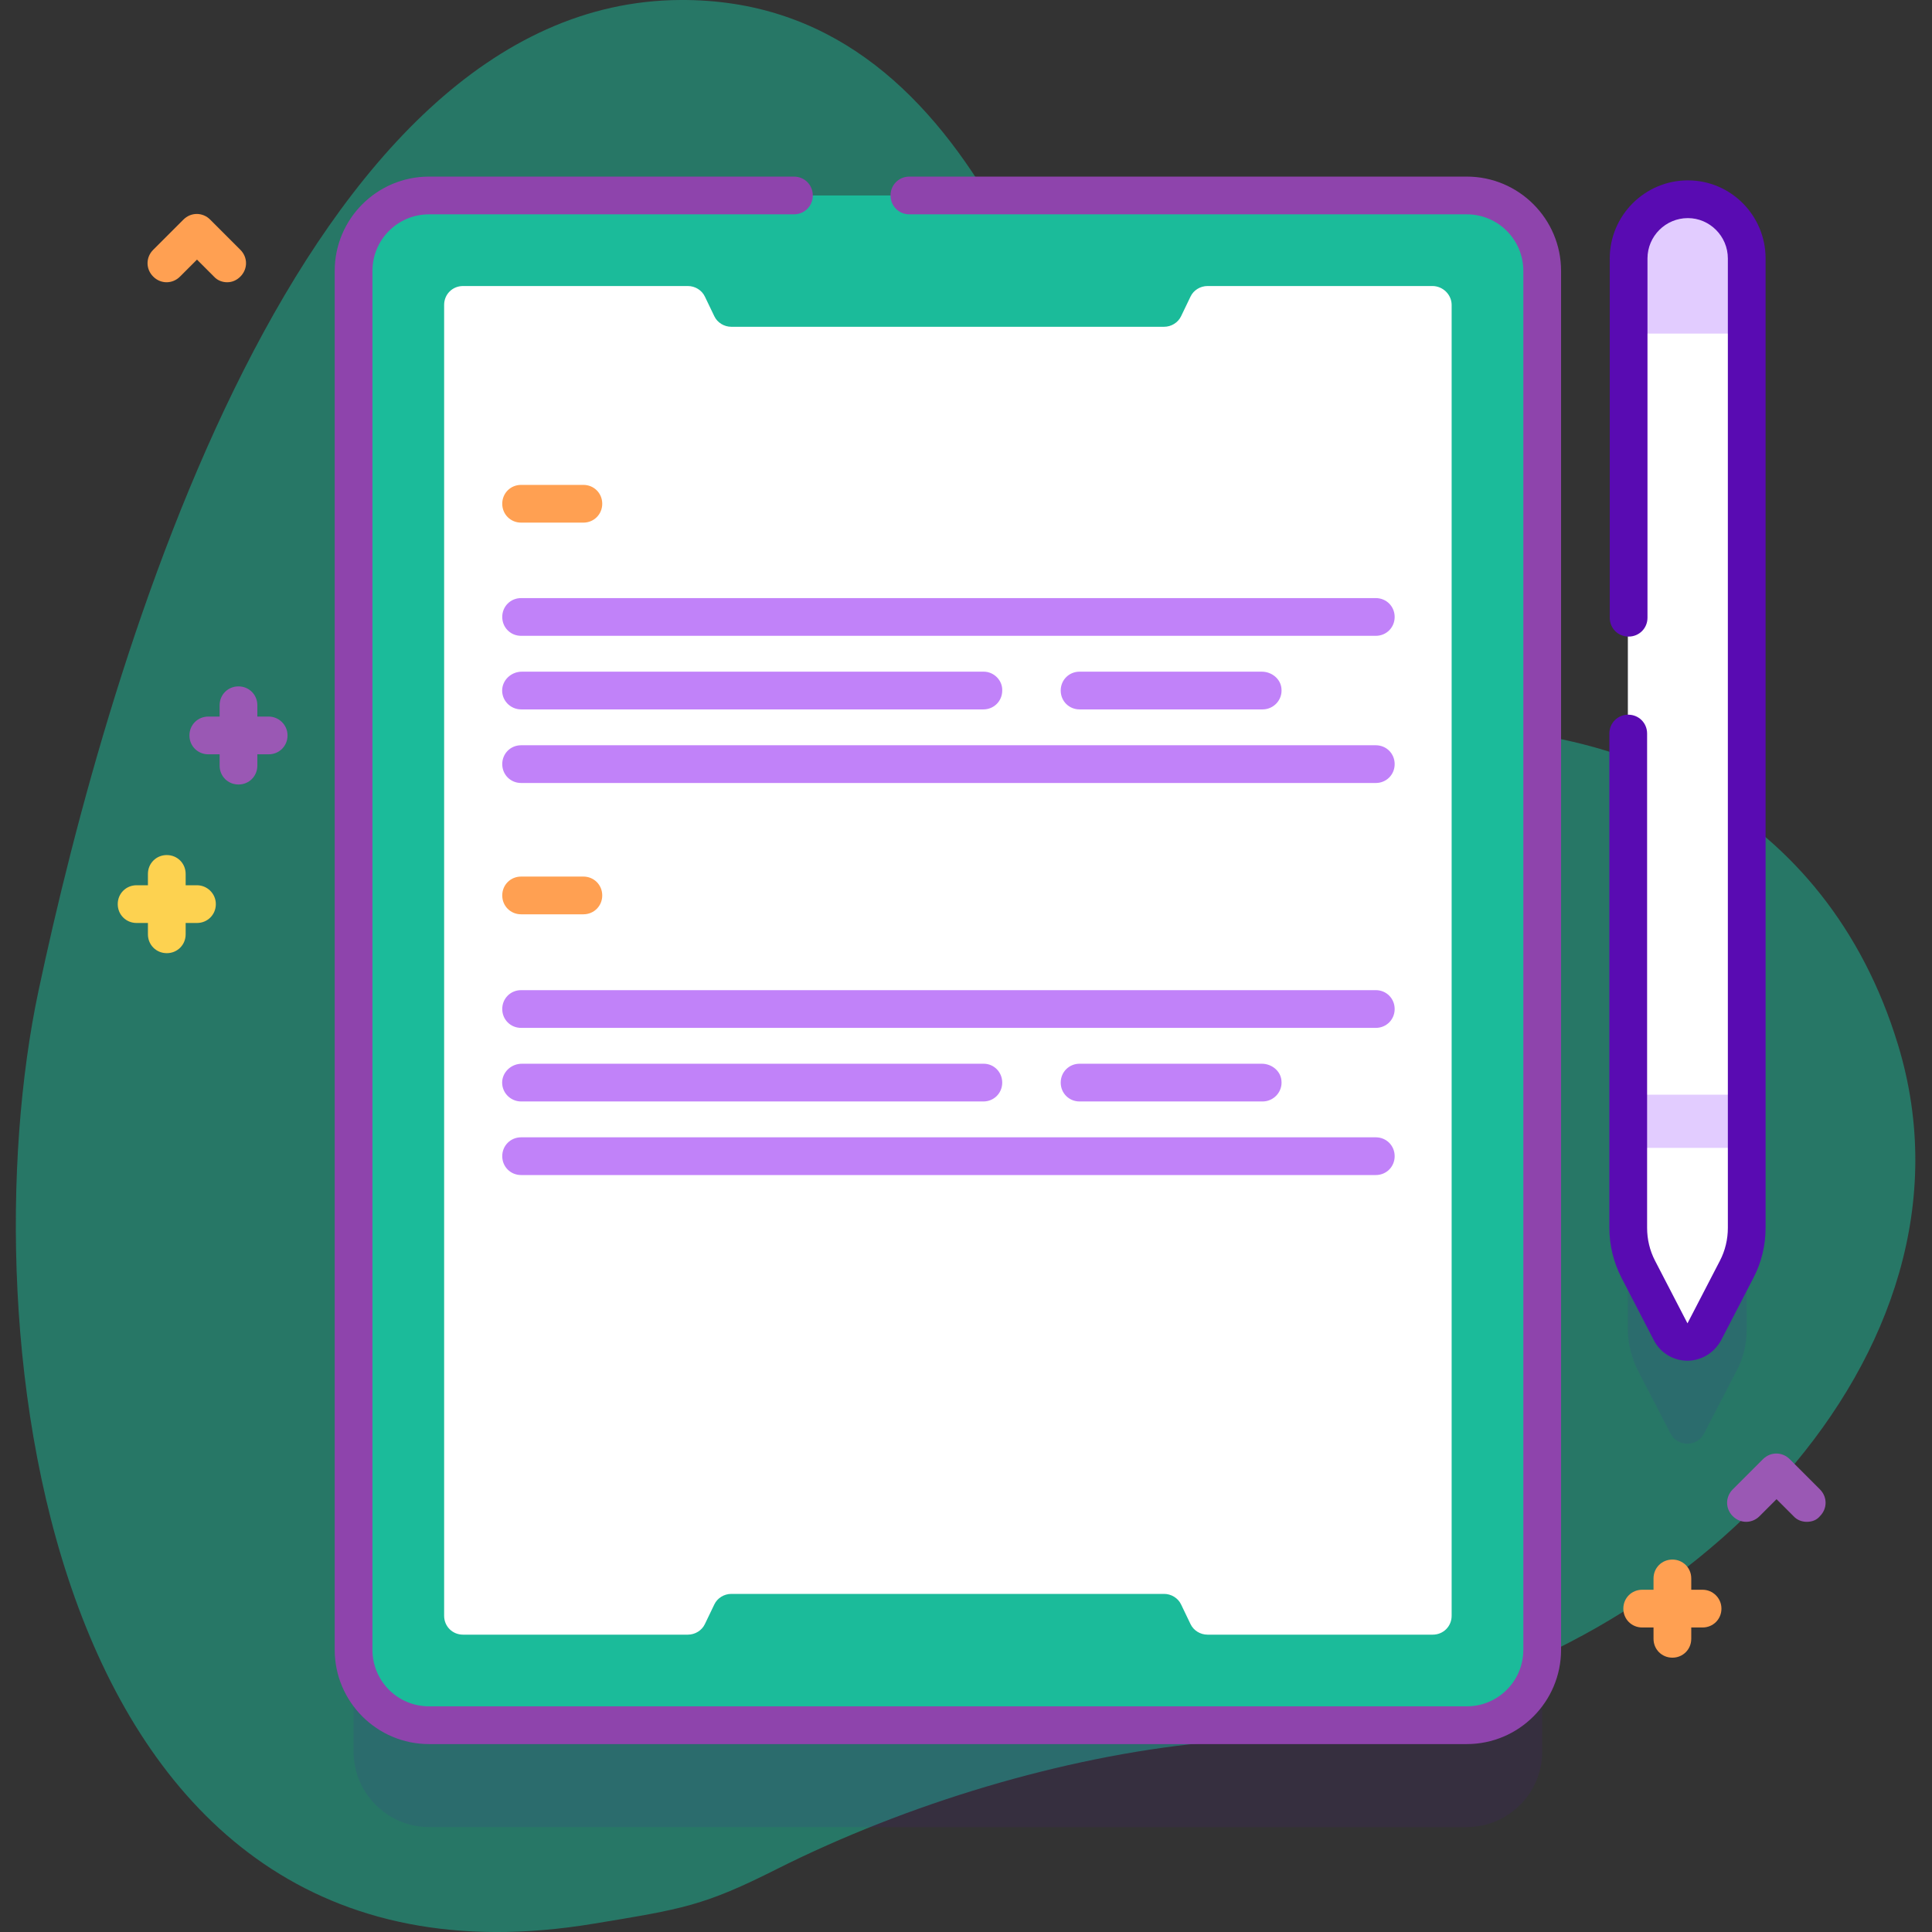 <?xml version="1.0" encoding="utf-8"?>
<!-- Generator: Adobe Illustrator 24.0.3, SVG Export Plug-In . SVG Version: 6.00 Build 0)  -->
<svg version="1.1" id="Capa_1" xmlns="http://www.w3.org/2000/svg" xmlns:xlink="http://www.w3.org/1999/xlink" x="0px" y="0px"
	 viewBox="0 0 512 512" style="enable-background:new 0 0 512 512;" xml:space="preserve">
<rect x="0" y="0" width="512" height="512" fill="#333333" stroke="none"/>
<style type="text/css">
	.st0{opacity:0.5;}
	.st1{fill:#1BBB9A;}
	.st2{opacity:0.1;fill:#590BB2;enable-background:new    ;}
	.st3{fill:#8E44AC;}
	.st4{fill:#FFFFFF;}
	.st5{fill:#9A58B4;}
	.st6{fill:#FFA052;}
	.st7{fill:#FDD250;}
	.st8{fill:#C182F9;}
	.st9{fill:#E2CCFF;}
	.st10{fill:#590BB2;}
</style>
<g class="st0">
	<path class="st1" d="M180.3,0C79.6,0.5,29.1,173.6,10.2,262.6c-18.9,89,0.8,271.5,147.1,247.2c23.6-3.9,29.2-4.7,48.6-14.5
		c34.7-17.4,75.7-29.7,112.8-33.4c15.2-1.5,34.4-6.5,44.6-8.4c81.6-14.7,164.9-93.8,139.7-176.6c-18.9-62.2-74.4-87.3-130-83.8
		c-30.5,1.9-63-16-69.5-35.8C282.4,92.9,258-0.4,180.3,0L180.3,0z"/>
</g>
<path class="st2" d="M447.2,79.8c8.6,0,15.7,7,15.7,15.7v256.9c0,3.8-0.9,7.6-2.7,10.9l-8.6,16.6c-1.9,3.6-7,3.6-8.9,0l-8.6-16.6
	c-1.7-3.4-2.7-7.1-2.7-10.9V95.5C431.5,86.8,438.5,79.8,447.2,79.8z"/>
<path class="st2" d="M388.7,484.2h-275c-11,0-20-9-20-20V98.8c0-11,9-20,20-20h275c11,0,20,9,20,20v365.4
	C408.7,475.2,399.7,484.2,388.7,484.2z"/>
<path class="st1" d="M388.7,457.2h-275c-11,0-20-9-20-20V71.8c0-11,9-20,20-20h275c11,0,20,9,20,20v365.4
	C408.7,448.2,399.7,457.2,388.7,457.2z"/>
<path class="st3" d="M388.7,462.2h-275c-13.8,0-25-11.2-25-25V71.8c0-13.8,11.2-25,25-25h96.7c2.8,0,5,2.2,5,5s-2.2,5-5,5h-96.7
	c-8.3,0-15,6.7-15,15v365.4c0,8.3,6.7,15,15,15h275c8.3,0,15-6.7,15-15V71.8c0-8.3-6.7-15-15-15H241c-2.8,0-5-2.2-5-5s2.2-5,5-5
	h147.7c13.8,0,25,11.2,25,25v365.4C413.7,451,402.5,462.2,388.7,462.2z"/>
<path class="st4" d="M384.7,80.8v347.4c0,2.8-2.2,5-5,5H320c-1.9,0-3.7-1.1-4.5-2.8l-2.5-5.2c-0.8-1.7-2.6-2.8-4.5-2.8H193.8
	c-1.9,0-3.7,1.1-4.5,2.8l-2.5,5.2c-0.8,1.7-2.6,2.8-4.5,2.8h-59.6c-2.8,0-5-2.2-5-5V80.8c0-2.8,2.2-5,5-5h59.6
	c1.9,0,3.7,1.1,4.5,2.8l2.5,5.2c0.8,1.7,2.6,2.8,4.5,2.8h114.7c1.9,0,3.7-1.1,4.5-2.8l2.5-5.2c0.8-1.7,2.6-2.8,4.5-2.8h59.6
	C382.4,75.8,384.7,78.1,384.7,80.8z"/>
<path class="st5" d="M71.2,189.9h-3v-3c0-2.8-2.2-5-5-5s-5,2.2-5,5v3h-3c-2.8,0-5,2.2-5,5s2.2,5,5,5h3v3c0,2.8,2.2,5,5,5s5-2.2,5-5
	v-3h3c2.8,0,5-2.2,5-5S73.9,189.9,71.2,189.9z"/>
<path class="st6" d="M451.2,421.3h-3v-3c0-2.8-2.2-5-5-5s-5,2.2-5,5v3h-3c-2.8,0-5,2.2-5,5s2.2,5,5,5h3v3c0,2.8,2.2,5,5,5s5-2.2,5-5
	v-3h3c2.8,0,5-2.2,5-5S453.9,421.3,451.2,421.3z"/>
<path class="st7" d="M52.2,234.6h-3v-3c0-2.8-2.2-5-5-5s-5,2.2-5,5v3h-3c-2.8,0-5,2.2-5,5s2.2,5,5,5h3v3c0,2.8,2.2,5,5,5s5-2.2,5-5
	v-3h3c2.8,0,5-2.2,5-5S54.9,234.6,52.2,234.6z"/>
<path class="st6" d="M60.2,74.8c-1.3,0-2.6-0.5-3.5-1.5l-4.5-4.5l-4.5,4.5c-2,2-5.1,2-7.1,0c-2-2-2-5.1,0-7.1l8-8c2-2,5.1-2,7.1,0
	l8,8c2,2,2,5.1,0,7.1C62.7,74.3,61.5,74.8,60.2,74.8z"/>
<path class="st5" d="M478.8,403.3c-1.3,0-2.6-0.5-3.5-1.5l-4.5-4.5l-4.5,4.5c-2,2-5.1,2-7.1,0c-2-2-2-5.1,0-7.1l8-8c2-2,5.1-2,7.1,0
	l8,8c2,2,2,5.1,0,7.1C481.4,402.9,480.1,403.3,478.8,403.3z"/>
<g>
	<g>
		<path class="st8" d="M364.6,168.5H138.1c-2.8,0-5-2.2-5-5s2.2-5,5-5h226.5c2.8,0,5,2.2,5,5S367.4,168.5,364.6,168.5z"/>
	</g>
	<g>
		<path class="st6" d="M154.6,138.5h-16.5c-2.8,0-5-2.2-5-5s2.2-5,5-5h16.5c2.8,0,5,2.2,5,5S157.4,138.5,154.6,138.5z"/>
	</g>
	<g>
		<path class="st8" d="M260.7,178H138.3c-2.6,0-4.9,1.9-5.2,4.5c-0.3,3,2.1,5.5,5,5.5h122.5c2.8,0,5-2.2,5-5
			C265.7,180.3,263.4,178,260.7,178z"/>
		<path class="st8" d="M334.4,178h-48.3c-2.8,0-5,2.2-5,5s2.2,5,5,5h48.5c2.9,0,5.3-2.5,5-5.5C339.4,179.9,337,178,334.4,178z"/>
	</g>
	<g>
		<path class="st8" d="M364.6,207.5H138.1c-2.8,0-5-2.2-5-5s2.2-5,5-5h226.5c2.8,0,5,2.2,5,5S367.4,207.5,364.6,207.5z"/>
	</g>
</g>
<g>
	<g>
		<path class="st8" d="M364.6,272.4H138.1c-2.8,0-5-2.2-5-5s2.2-5,5-5h226.5c2.8,0,5,2.2,5,5S367.4,272.4,364.6,272.4z"/>
	</g>
	<g>
		<path class="st6" d="M154.6,242.3h-16.5c-2.8,0-5-2.2-5-5s2.2-5,5-5h16.5c2.8,0,5,2.2,5,5S157.4,242.3,154.6,242.3z"/>
	</g>
	<g>
		<path class="st8" d="M260.7,281.9H138.3c-2.6,0-4.9,1.9-5.2,4.5c-0.3,3,2.1,5.5,5,5.5h122.5c2.8,0,5-2.2,5-5
			S263.4,281.9,260.7,281.9z"/>
		<path class="st8" d="M334.4,281.9h-48.3c-2.8,0-5,2.2-5,5s2.2,5,5,5h48.5c2.9,0,5.3-2.5,5-5.5C339.4,283.8,337,281.9,334.4,281.9z
			"/>
	</g>
	<g>
		<path class="st8" d="M364.6,311.4H138.1c-2.8,0-5-2.2-5-5s2.2-5,5-5h226.5c2.8,0,5,2.2,5,5S367.4,311.4,364.6,311.4z"/>
	</g>
</g>
<g>
	<path class="st4" d="M447.2,52.8c8.6,0,15.7,7,15.7,15.7v256.9c0,3.8-0.9,7.6-2.7,10.9l-8.6,16.6c-1.9,3.6-7,3.6-8.9,0l-8.6-16.6
		c-1.7-3.4-2.7-7.1-2.7-10.9V68.5C431.5,59.8,438.5,52.8,447.2,52.8z"/>
	<path class="st9" d="M431.5,290.1h31.3v14.1h-31.3V290.1z"/>
	<path class="st9" d="M462.8,88.3V68.5c0-8.6-7-15.7-15.7-15.7s-15.7,7-15.7,15.7v19.9H462.8z"/>
	<path class="st10" d="M447.2,360.6C447.2,360.6,447.2,360.6,447.2,360.6c-3.8,0-7.2-2.1-8.9-5.4l-8.6-16.6
		c-2.1-4.1-3.2-8.6-3.2-13.2v-131c0-2.8,2.2-5,5-5s5,2.2,5,5v131c0,3,0.7,6,2.1,8.7l8.6,16.6l8.6-16.6c1.4-2.7,2.1-5.7,2.1-8.7V68.5
		c0-5.9-4.8-10.7-10.6-10.7c-5.9,0-10.7,4.8-10.7,10.7v95.2c0,2.8-2.2,5-5,5s-5-2.2-5-5V68.5c0-11.4,9.3-20.7,20.7-20.7
		s20.6,9.3,20.6,20.7v256.9c0,4.6-1.1,9.2-3.2,13.2l-8.6,16.6C454.3,358.5,450.9,360.6,447.2,360.6z"/>
</g>
</svg>
